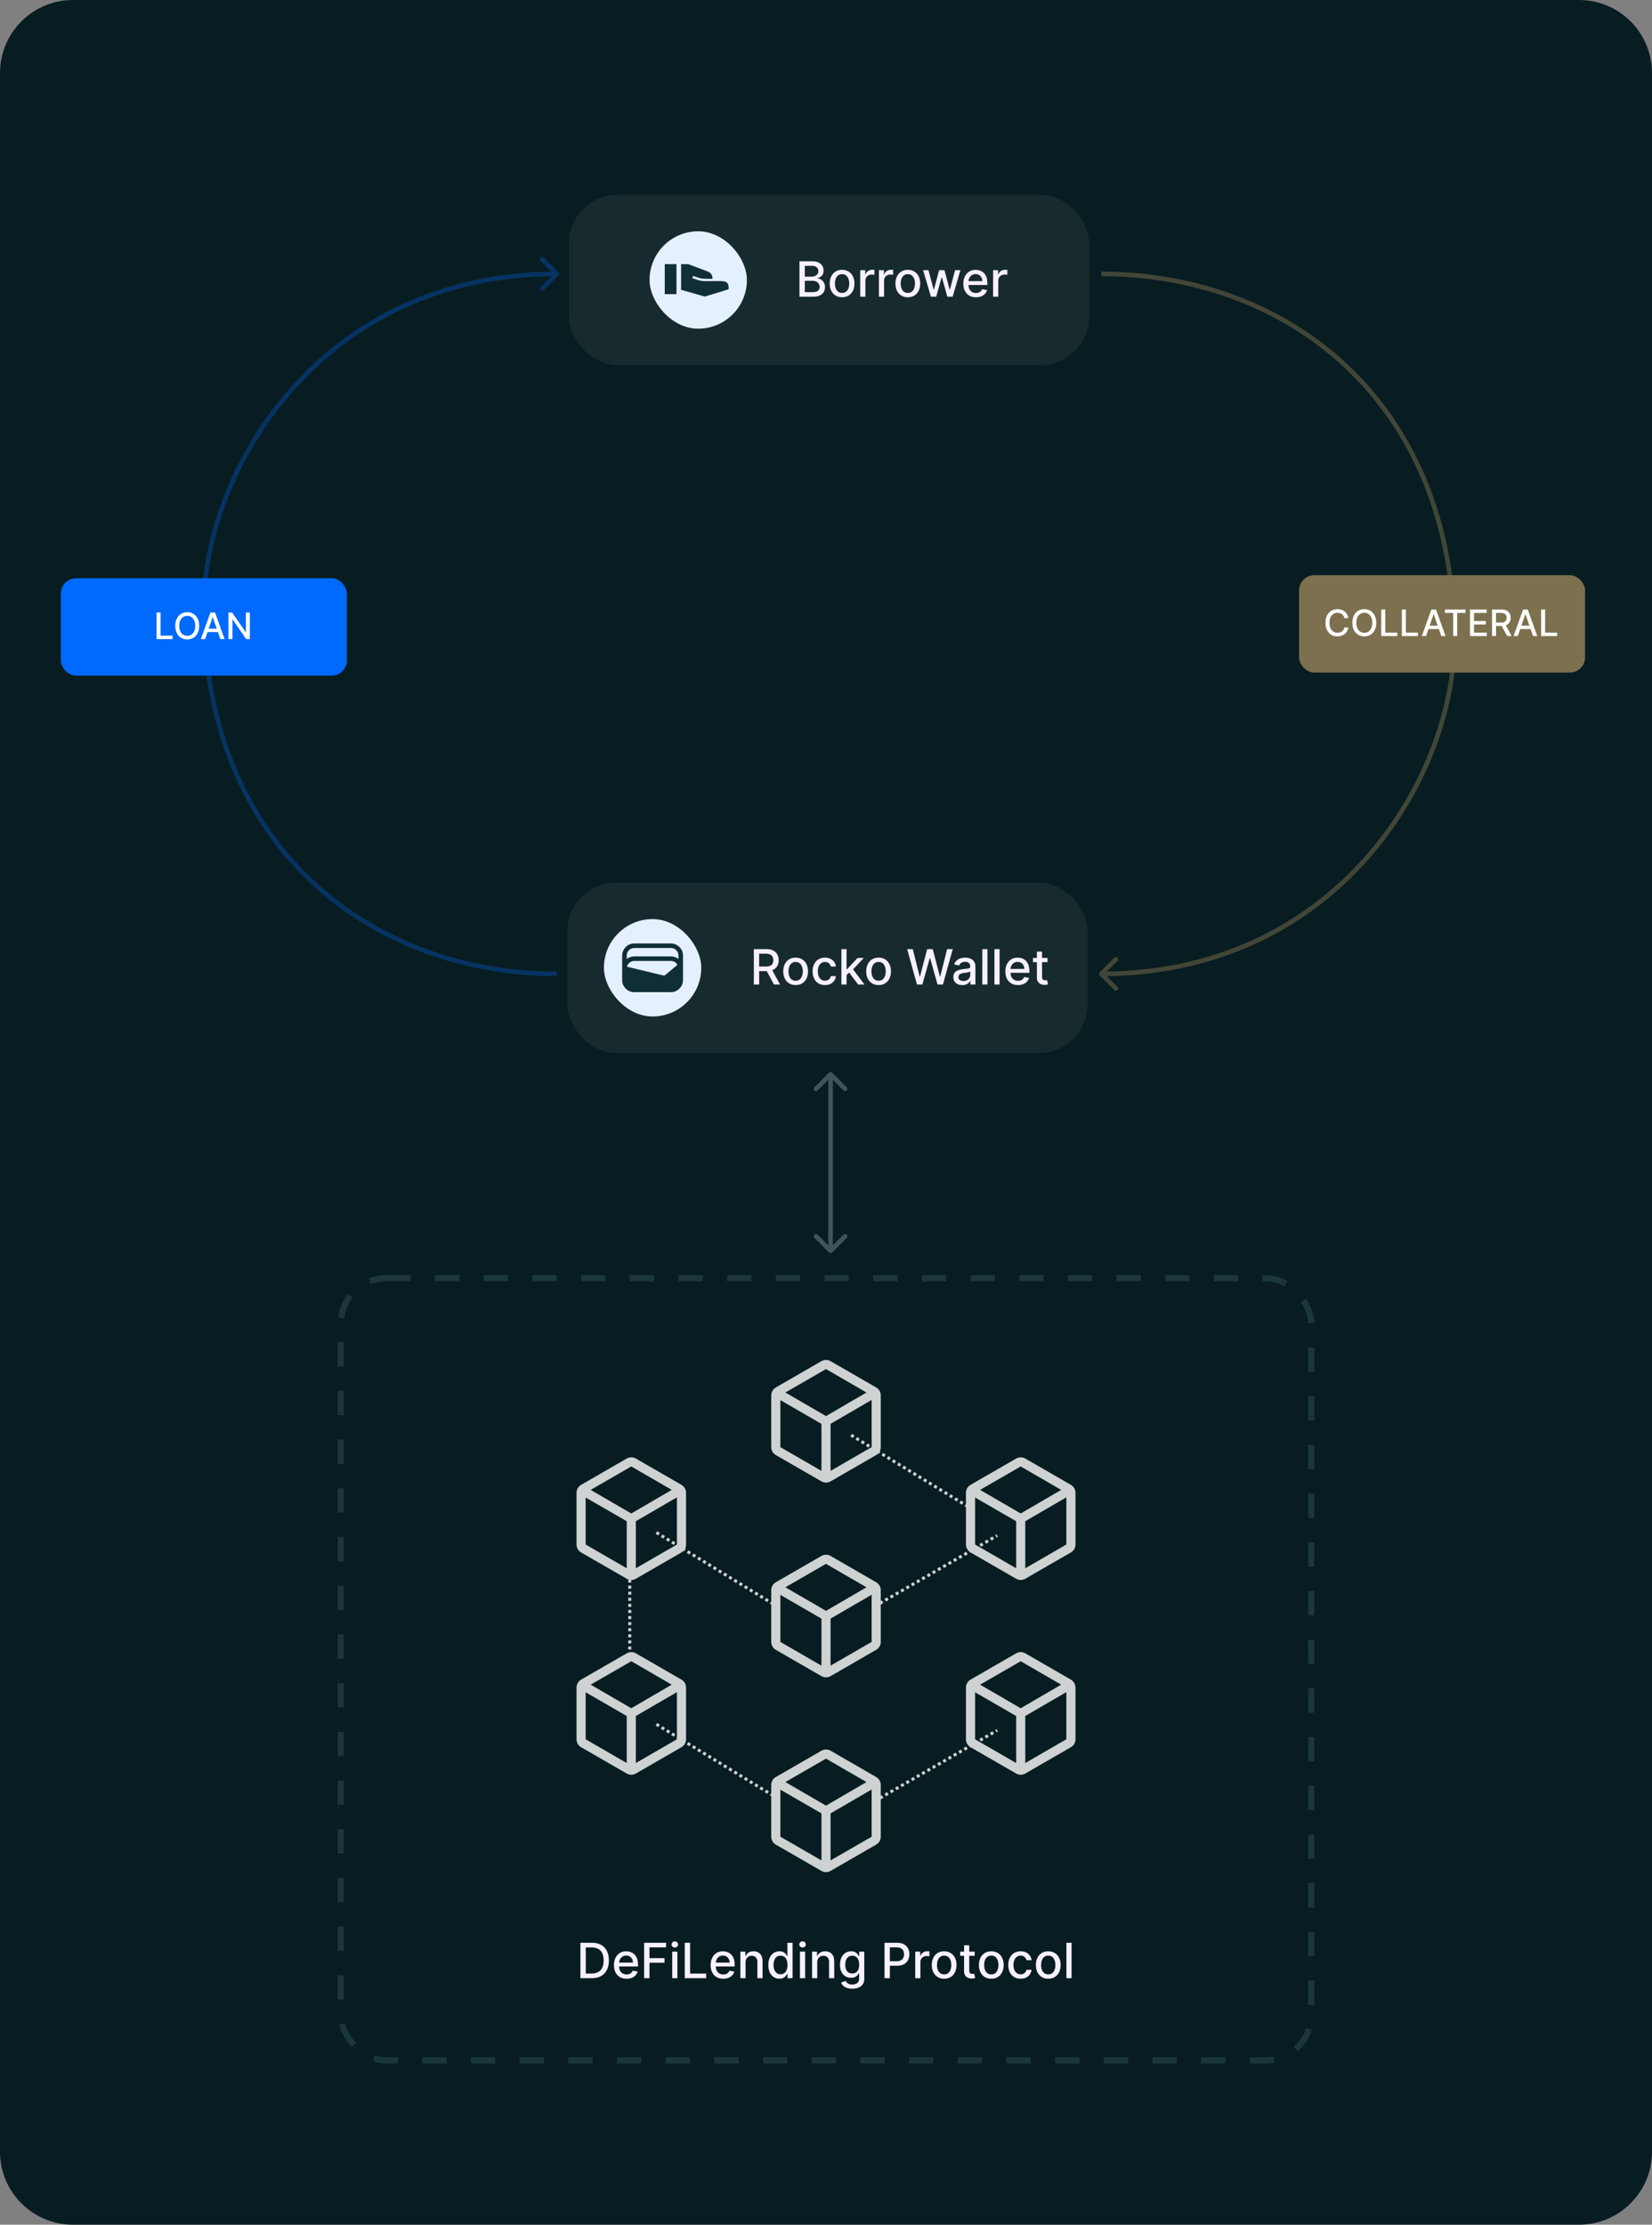 <svg width="543" height="731" viewBox="0 0 543 731" fill="none" xmlns="http://www.w3.org/2000/svg">
<rect x="0" y="0" width="543" height="731" fill="#808080" stroke="none"/>
<path d="M0 24C0 10.745 10.745 0 24 0H519C532.255 0 543 10.745 543 24V707C543 720.255 532.255 731 519 731H24C10.745 731 0 720.255 0 707V24Z" fill="#081D21"/>
<rect x="187" y="64" width="171" height="56" rx="16" fill="white" fill-opacity="0.06"/>
<rect x="213.5" y="76" width="32" height="32" rx="16" fill="#E5F0FF"/>
<path d="M231.65 97.447L223.875 95.222V86.797H226.225L232.6 89.197C233.05 89.364 233.429 89.634 233.738 90.009C234.046 90.384 234.2 90.922 234.2 91.622H232.6C231.783 91.622 231.188 91.597 230.812 91.547C230.438 91.497 230.042 91.405 229.625 91.272L227.8 90.672L227.55 91.372L229.425 92.022C229.808 92.155 230.238 92.247 230.713 92.297C231.188 92.347 231.675 92.372 232.175 92.372H237.05C238 92.372 238.646 92.555 238.988 92.922C239.329 93.288 239.5 93.78 239.5 94.397V95.047L231.65 97.447ZM218.5 96.647V86.797H222.35V96.647H218.5Z" fill="#0F2E35"/>
<path d="M262.778 97.5V85.864H267.04C267.866 85.864 268.549 86 269.091 86.273C269.633 86.542 270.038 86.907 270.307 87.369C270.576 87.828 270.71 88.345 270.71 88.921C270.71 89.405 270.621 89.814 270.443 90.148C270.265 90.477 270.027 90.742 269.727 90.943C269.432 91.14 269.106 91.284 268.75 91.375V91.489C269.136 91.508 269.513 91.633 269.881 91.864C270.252 92.091 270.559 92.415 270.801 92.835C271.044 93.256 271.165 93.767 271.165 94.369C271.165 94.964 271.025 95.498 270.744 95.972C270.468 96.441 270.04 96.814 269.46 97.091C268.881 97.364 268.14 97.5 267.239 97.5H262.778ZM264.534 95.994H267.068C267.909 95.994 268.511 95.831 268.875 95.506C269.239 95.18 269.42 94.773 269.42 94.284C269.42 93.917 269.328 93.579 269.142 93.273C268.956 92.966 268.691 92.722 268.347 92.54C268.006 92.358 267.6 92.267 267.131 92.267H264.534V95.994ZM264.534 90.898H266.886C267.28 90.898 267.634 90.822 267.949 90.671C268.267 90.519 268.519 90.307 268.705 90.034C268.894 89.758 268.989 89.432 268.989 89.057C268.989 88.576 268.82 88.172 268.483 87.847C268.146 87.521 267.629 87.358 266.932 87.358H264.534V90.898ZM276.787 97.676C275.969 97.676 275.255 97.489 274.645 97.114C274.035 96.739 273.562 96.214 273.224 95.54C272.887 94.865 272.719 94.078 272.719 93.176C272.719 92.271 272.887 91.479 273.224 90.801C273.562 90.123 274.035 89.597 274.645 89.222C275.255 88.847 275.969 88.659 276.787 88.659C277.605 88.659 278.319 88.847 278.929 89.222C279.539 89.597 280.012 90.123 280.349 90.801C280.687 91.479 280.855 92.271 280.855 93.176C280.855 94.078 280.687 94.865 280.349 95.54C280.012 96.214 279.539 96.739 278.929 97.114C278.319 97.489 277.605 97.676 276.787 97.676ZM276.793 96.25C277.323 96.25 277.762 96.11 278.111 95.829C278.459 95.549 278.717 95.176 278.884 94.71C279.054 94.244 279.139 93.731 279.139 93.171C279.139 92.614 279.054 92.102 278.884 91.636C278.717 91.167 278.459 90.79 278.111 90.506C277.762 90.222 277.323 90.079 276.793 90.079C276.259 90.079 275.815 90.222 275.463 90.506C275.115 90.79 274.855 91.167 274.685 91.636C274.518 92.102 274.435 92.614 274.435 93.171C274.435 93.731 274.518 94.244 274.685 94.71C274.855 95.176 275.115 95.549 275.463 95.829C275.815 96.11 276.259 96.25 276.793 96.25ZM282.751 97.5V88.773H284.393V90.159H284.484C284.643 89.689 284.924 89.32 285.325 89.051C285.731 88.778 286.189 88.642 286.7 88.642C286.806 88.642 286.931 88.646 287.075 88.653C287.223 88.661 287.339 88.671 287.422 88.682V90.307C287.354 90.288 287.232 90.267 287.058 90.244C286.884 90.218 286.71 90.204 286.536 90.204C286.134 90.204 285.776 90.29 285.462 90.46C285.151 90.627 284.905 90.86 284.723 91.159C284.541 91.454 284.45 91.792 284.45 92.171V97.5H282.751ZM288.892 97.5V88.773H290.534V90.159H290.625C290.784 89.689 291.064 89.32 291.466 89.051C291.871 88.778 292.33 88.642 292.841 88.642C292.947 88.642 293.072 88.646 293.216 88.653C293.364 88.661 293.479 88.671 293.562 88.682V90.307C293.494 90.288 293.373 90.267 293.199 90.244C293.025 90.218 292.85 90.204 292.676 90.204C292.275 90.204 291.917 90.29 291.602 90.46C291.292 90.627 291.045 90.86 290.864 91.159C290.682 91.454 290.591 91.792 290.591 92.171V97.5H288.892ZM298.396 97.676C297.578 97.676 296.864 97.489 296.254 97.114C295.644 96.739 295.171 96.214 294.834 95.54C294.497 94.865 294.328 94.078 294.328 93.176C294.328 92.271 294.497 91.479 294.834 90.801C295.171 90.123 295.644 89.597 296.254 89.222C296.864 88.847 297.578 88.659 298.396 88.659C299.214 88.659 299.929 88.847 300.538 89.222C301.148 89.597 301.622 90.123 301.959 90.801C302.296 91.479 302.464 92.271 302.464 93.176C302.464 94.078 302.296 94.865 301.959 95.54C301.622 96.214 301.148 96.739 300.538 97.114C299.929 97.489 299.214 97.676 298.396 97.676ZM298.402 96.25C298.932 96.25 299.372 96.11 299.72 95.829C300.069 95.549 300.326 95.176 300.493 94.71C300.663 94.244 300.749 93.731 300.749 93.171C300.749 92.614 300.663 92.102 300.493 91.636C300.326 91.167 300.069 90.79 299.72 90.506C299.372 90.222 298.932 90.079 298.402 90.079C297.868 90.079 297.425 90.222 297.072 90.506C296.724 90.79 296.464 91.167 296.294 91.636C296.127 92.102 296.044 92.614 296.044 93.171C296.044 93.731 296.127 94.244 296.294 94.71C296.464 95.176 296.724 95.549 297.072 95.829C297.425 96.11 297.868 96.25 298.402 96.25ZM305.987 97.5L303.419 88.773H305.175L306.885 95.182H306.97L308.686 88.773H310.442L312.146 95.153H312.232L313.93 88.773H315.686L313.124 97.5H311.391L309.618 91.199H309.487L307.714 97.5H305.987ZM320.794 97.676C319.934 97.676 319.194 97.492 318.572 97.125C317.955 96.754 317.478 96.233 317.141 95.562C316.807 94.888 316.641 94.099 316.641 93.193C316.641 92.299 316.807 91.511 317.141 90.829C317.478 90.148 317.947 89.615 318.55 89.233C319.156 88.85 319.864 88.659 320.675 88.659C321.167 88.659 321.644 88.74 322.107 88.903C322.569 89.066 322.983 89.322 323.351 89.671C323.718 90.019 324.008 90.472 324.22 91.028C324.432 91.581 324.538 92.254 324.538 93.046V93.648H317.601V92.375H322.874C322.874 91.928 322.783 91.532 322.601 91.188C322.419 90.839 322.163 90.564 321.834 90.364C321.508 90.163 321.125 90.062 320.686 90.062C320.209 90.062 319.792 90.18 319.436 90.415C319.084 90.646 318.811 90.949 318.618 91.324C318.429 91.695 318.334 92.099 318.334 92.534V93.528C318.334 94.112 318.436 94.608 318.641 95.017C318.849 95.426 319.139 95.739 319.51 95.954C319.881 96.167 320.315 96.273 320.811 96.273C321.133 96.273 321.427 96.227 321.692 96.136C321.957 96.042 322.186 95.901 322.379 95.716C322.572 95.53 322.72 95.301 322.822 95.028L324.43 95.318C324.302 95.792 324.071 96.206 323.737 96.562C323.408 96.915 322.993 97.189 322.493 97.386C321.997 97.579 321.43 97.676 320.794 97.676ZM326.423 97.5V88.773H328.065V90.159H328.156C328.315 89.689 328.596 89.32 328.997 89.051C329.402 88.778 329.861 88.642 330.372 88.642C330.478 88.642 330.603 88.646 330.747 88.653C330.895 88.661 331.01 88.671 331.094 88.682V90.307C331.026 90.288 330.904 90.267 330.73 90.244C330.556 90.218 330.382 90.204 330.207 90.204C329.806 90.204 329.448 90.29 329.134 90.46C328.823 90.627 328.577 90.86 328.395 91.159C328.213 91.454 328.122 91.792 328.122 92.171V97.5H326.423Z" fill="#F8F1FE"/>
<rect x="186.5" y="290" width="171" height="56" rx="16" fill="white" fill-opacity="0.06"/>
<rect x="198.5" y="302" width="32" height="32" rx="16" fill="#E5F0FF"/>
<path d="M208.5 326C207.4 326 206.458 325.608 205.675 324.825C204.892 324.042 204.5 323.1 204.5 322V314C204.5 312.9 204.892 311.958 205.675 311.175C206.458 310.392 207.4 310 208.5 310H220.5C221.6 310 222.542 310.392 223.325 311.175C224.108 311.958 224.5 312.9 224.5 314V322C224.5 323.1 224.108 324.042 223.325 324.825C222.542 325.608 221.6 326 220.5 326H208.5ZM208.5 314.25H220.5C220.983 314.25 221.438 314.325 221.863 314.475C222.288 314.625 222.667 314.842 223 315.125V314C223 313.3 222.758 312.708 222.275 312.225C221.792 311.742 221.2 311.5 220.5 311.5H208.5C207.8 311.5 207.208 311.742 206.725 312.225C206.242 312.708 206 313.3 206 314V315.125C206.333 314.842 206.713 314.625 207.138 314.475C207.562 314.325 208.017 314.25 208.5 314.25ZM206.075 317.65L218 320.525C218.117 320.558 218.238 320.562 218.363 320.538C218.488 320.512 218.592 320.458 218.675 320.375L222.675 317.025C222.458 316.642 222.158 316.333 221.775 316.1C221.392 315.867 220.967 315.75 220.5 315.75H208.5C207.917 315.75 207.4 315.929 206.95 316.287C206.5 316.646 206.208 317.1 206.075 317.65Z" fill="#0F2E35"/>
<path d="M247.778 323.5V311.864H251.926C252.828 311.864 253.576 312.019 254.17 312.33C254.769 312.64 255.216 313.07 255.511 313.619C255.807 314.165 255.955 314.795 255.955 315.511C255.955 316.223 255.805 316.85 255.506 317.392C255.21 317.93 254.763 318.348 254.165 318.648C253.57 318.947 252.822 319.097 251.92 319.097H248.778V317.585H251.761C252.33 317.585 252.792 317.504 253.148 317.341C253.508 317.178 253.771 316.941 253.938 316.631C254.104 316.32 254.188 315.947 254.188 315.511C254.188 315.072 254.102 314.691 253.932 314.369C253.765 314.047 253.502 313.801 253.142 313.631C252.786 313.456 252.318 313.369 251.739 313.369H249.534V323.5H247.778ZM253.523 318.25L256.398 323.5H254.398L251.58 318.25H253.523ZM261.521 323.676C260.703 323.676 259.989 323.489 259.379 323.114C258.769 322.739 258.296 322.214 257.959 321.54C257.622 320.866 257.453 320.078 257.453 319.176C257.453 318.271 257.622 317.479 257.959 316.801C258.296 316.123 258.769 315.597 259.379 315.222C259.989 314.847 260.703 314.659 261.521 314.659C262.339 314.659 263.054 314.847 263.663 315.222C264.273 315.597 264.747 316.123 265.084 316.801C265.421 317.479 265.589 318.271 265.589 319.176C265.589 320.078 265.421 320.866 265.084 321.54C264.747 322.214 264.273 322.739 263.663 323.114C263.054 323.489 262.339 323.676 261.521 323.676ZM261.527 322.25C262.057 322.25 262.497 322.11 262.845 321.83C263.194 321.549 263.451 321.176 263.618 320.71C263.788 320.244 263.874 319.731 263.874 319.17C263.874 318.614 263.788 318.102 263.618 317.636C263.451 317.167 263.194 316.79 262.845 316.506C262.497 316.222 262.057 316.08 261.527 316.08C260.993 316.08 260.55 316.222 260.197 316.506C259.849 316.79 259.589 317.167 259.419 317.636C259.252 318.102 259.169 318.614 259.169 319.17C259.169 319.731 259.252 320.244 259.419 320.71C259.589 321.176 259.849 321.549 260.197 321.83C260.55 322.11 260.993 322.25 261.527 322.25ZM271.162 323.676C270.317 323.676 269.59 323.485 268.98 323.102C268.374 322.716 267.908 322.184 267.582 321.506C267.257 320.828 267.094 320.051 267.094 319.176C267.094 318.29 267.26 317.508 267.594 316.83C267.927 316.148 268.397 315.616 269.003 315.233C269.609 314.85 270.323 314.659 271.145 314.659C271.808 314.659 272.399 314.782 272.918 315.028C273.437 315.271 273.855 315.612 274.173 316.051C274.495 316.491 274.687 317.004 274.747 317.591H273.094C273.003 317.182 272.795 316.83 272.469 316.534C272.147 316.239 271.715 316.091 271.173 316.091C270.7 316.091 270.285 316.216 269.929 316.466C269.577 316.712 269.302 317.064 269.105 317.523C268.908 317.977 268.81 318.515 268.81 319.136C268.81 319.773 268.906 320.322 269.099 320.784C269.293 321.246 269.565 321.604 269.918 321.858C270.274 322.112 270.692 322.239 271.173 322.239C271.495 322.239 271.787 322.18 272.048 322.062C272.313 321.941 272.535 321.769 272.713 321.545C272.895 321.322 273.022 321.053 273.094 320.739H274.747C274.687 321.303 274.503 321.807 274.196 322.25C273.889 322.693 273.478 323.042 272.963 323.295C272.452 323.549 271.851 323.676 271.162 323.676ZM278.126 320.54L278.115 318.466H278.411L281.888 314.773H283.922L279.956 318.977H279.689L278.126 320.54ZM276.564 323.5V311.864H278.263V323.5H276.564ZM282.075 323.5L278.95 319.352L280.121 318.165L284.161 323.5H282.075ZM288.787 323.676C287.969 323.676 287.255 323.489 286.645 323.114C286.035 322.739 285.562 322.214 285.224 321.54C284.887 320.866 284.719 320.078 284.719 319.176C284.719 318.271 284.887 317.479 285.224 316.801C285.562 316.123 286.035 315.597 286.645 315.222C287.255 314.847 287.969 314.659 288.787 314.659C289.605 314.659 290.319 314.847 290.929 315.222C291.539 315.597 292.012 316.123 292.349 316.801C292.687 317.479 292.855 318.271 292.855 319.176C292.855 320.078 292.687 320.866 292.349 321.54C292.012 322.214 291.539 322.739 290.929 323.114C290.319 323.489 289.605 323.676 288.787 323.676ZM288.793 322.25C289.323 322.25 289.762 322.11 290.111 321.83C290.459 321.549 290.717 321.176 290.884 320.71C291.054 320.244 291.139 319.731 291.139 319.17C291.139 318.614 291.054 318.102 290.884 317.636C290.717 317.167 290.459 316.79 290.111 316.506C289.762 316.222 289.323 316.08 288.793 316.08C288.259 316.08 287.815 316.222 287.463 316.506C287.115 316.79 286.855 317.167 286.685 317.636C286.518 318.102 286.435 318.614 286.435 319.17C286.435 319.731 286.518 320.244 286.685 320.71C286.855 321.176 287.115 321.549 287.463 321.83C287.815 322.11 288.259 322.25 288.793 322.25ZM301.401 323.5L298.173 311.864H300.02L302.287 320.875H302.395L304.753 311.864H306.582L308.94 320.881H309.048L311.31 311.864H313.162L309.929 323.5H308.162L305.713 314.784H305.622L303.173 323.5H301.401ZM316.307 323.693C315.754 323.693 315.254 323.591 314.807 323.386C314.36 323.178 314.006 322.877 313.744 322.483C313.487 322.089 313.358 321.606 313.358 321.034C313.358 320.542 313.453 320.136 313.642 319.818C313.831 319.5 314.087 319.248 314.409 319.062C314.731 318.877 315.091 318.737 315.489 318.642C315.886 318.547 316.292 318.475 316.705 318.426C317.227 318.366 317.652 318.316 317.977 318.278C318.303 318.237 318.54 318.17 318.688 318.08C318.835 317.989 318.909 317.841 318.909 317.636V317.597C318.909 317.1 318.769 316.716 318.489 316.443C318.212 316.17 317.799 316.034 317.25 316.034C316.678 316.034 316.227 316.161 315.898 316.415C315.572 316.665 315.347 316.943 315.222 317.25L313.625 316.886C313.814 316.356 314.091 315.928 314.455 315.602C314.822 315.273 315.244 315.034 315.722 314.886C316.199 314.735 316.701 314.659 317.227 314.659C317.576 314.659 317.945 314.701 318.335 314.784C318.729 314.864 319.097 315.011 319.438 315.227C319.782 315.443 320.064 315.752 320.284 316.153C320.504 316.551 320.614 317.068 320.614 317.705V323.5H318.955V322.307H318.886C318.777 322.527 318.612 322.742 318.392 322.955C318.172 323.167 317.89 323.343 317.545 323.483C317.201 323.623 316.788 323.693 316.307 323.693ZM316.676 322.33C317.146 322.33 317.547 322.237 317.881 322.051C318.218 321.866 318.473 321.623 318.648 321.324C318.826 321.021 318.915 320.697 318.915 320.352V319.227C318.854 319.288 318.737 319.345 318.562 319.398C318.392 319.447 318.197 319.491 317.977 319.528C317.758 319.562 317.544 319.595 317.335 319.625C317.127 319.652 316.953 319.674 316.812 319.693C316.483 319.735 316.182 319.805 315.909 319.903C315.64 320.002 315.424 320.144 315.261 320.33C315.102 320.511 315.023 320.754 315.023 321.057C315.023 321.477 315.178 321.795 315.489 322.011C315.799 322.223 316.195 322.33 316.676 322.33ZM324.575 311.864V323.5H322.876V311.864H324.575ZM328.56 311.864V323.5H326.861V311.864H328.56ZM334.607 323.676C333.747 323.676 333.006 323.492 332.385 323.125C331.768 322.754 331.29 322.233 330.953 321.562C330.62 320.888 330.453 320.098 330.453 319.193C330.453 318.299 330.62 317.511 330.953 316.83C331.29 316.148 331.76 315.616 332.362 315.233C332.968 314.85 333.677 314.659 334.487 314.659C334.98 314.659 335.457 314.741 335.919 314.903C336.381 315.066 336.796 315.322 337.163 315.67C337.531 316.019 337.821 316.472 338.033 317.028C338.245 317.581 338.351 318.254 338.351 319.045V319.648H331.413V318.375H336.686C336.686 317.928 336.595 317.532 336.413 317.188C336.232 316.839 335.976 316.564 335.646 316.364C335.321 316.163 334.938 316.062 334.499 316.062C334.021 316.062 333.605 316.18 333.249 316.415C332.896 316.646 332.624 316.949 332.43 317.324C332.241 317.695 332.146 318.098 332.146 318.534V319.528C332.146 320.112 332.249 320.608 332.453 321.017C332.661 321.426 332.951 321.739 333.322 321.955C333.694 322.167 334.127 322.273 334.624 322.273C334.946 322.273 335.239 322.227 335.504 322.136C335.769 322.042 335.999 321.902 336.192 321.716C336.385 321.53 336.533 321.301 336.635 321.028L338.243 321.318C338.114 321.792 337.883 322.206 337.55 322.562C337.22 322.915 336.805 323.189 336.305 323.386C335.809 323.58 335.243 323.676 334.607 323.676ZM344.31 314.773V316.136H339.543V314.773H344.31ZM340.821 312.682H342.52V320.938C342.52 321.267 342.569 321.515 342.668 321.682C342.766 321.845 342.893 321.956 343.048 322.017C343.207 322.074 343.38 322.102 343.565 322.102C343.702 322.102 343.821 322.093 343.923 322.074C344.026 322.055 344.105 322.04 344.162 322.028L344.469 323.432C344.37 323.47 344.23 323.508 344.048 323.545C343.866 323.587 343.639 323.61 343.366 323.614C342.92 323.621 342.503 323.542 342.116 323.375C341.73 323.208 341.418 322.951 341.179 322.602C340.94 322.254 340.821 321.816 340.821 321.29V312.682Z" fill="#F8F1FE"/>
<rect x="112" y="420" width="319" height="257" rx="15" stroke="#1C373C" stroke-width="2" stroke-dasharray="8 8"/>
<g opacity="0.8">
<path d="M270 547.302V531.852L256.5 524.052V539.502L270 547.302ZM273 547.302L286.5 539.502V524.002L273 531.843V547.302ZM271.5 529.302L284.8 521.552L271.5 513.852L258.15 521.552L271.5 529.302ZM255 542.102C254.525 541.821 254.156 541.45 253.894 540.991C253.631 540.531 253.5 540.035 253.5 539.502V522.502C253.5 521.968 253.631 521.472 253.894 521.012C254.156 520.553 254.525 520.182 255 519.902L270 511.252C270.478 510.985 270.98 510.852 271.508 510.852C272.036 510.852 272.533 510.985 273 511.252L288 519.902C288.475 520.182 288.844 520.553 289.106 521.012C289.369 521.472 289.5 521.968 289.5 522.502V539.502C289.5 540.035 289.369 540.531 289.106 540.991C288.844 541.45 288.475 541.821 288 542.102L273 550.752C272.522 551.018 272.02 551.152 271.492 551.152C270.964 551.152 270.467 551.018 270 550.752L255 542.102Z" fill="white"/>
<path d="M270 483.302V467.852L256.5 460.052V475.502L270 483.302ZM273 483.302L286.5 475.502V460.002L273 467.843V483.302ZM271.5 465.302L284.8 457.552L271.5 449.852L258.15 457.552L271.5 465.302ZM255 478.102C254.525 477.821 254.156 477.45 253.894 476.991C253.631 476.531 253.5 476.035 253.5 475.502V458.502C253.5 457.968 253.631 457.472 253.894 457.012C254.156 456.553 254.525 456.182 255 455.902L270 447.252C270.478 446.985 270.98 446.852 271.508 446.852C272.036 446.852 272.533 446.985 273 447.252L288 455.902C288.475 456.182 288.844 456.553 289.106 457.012C289.369 457.472 289.5 457.968 289.5 458.502V475.502C289.5 476.035 289.369 476.531 289.106 476.991C288.844 477.45 288.475 477.821 288 478.102L273 486.752C272.522 487.018 272.02 487.152 271.492 487.152C270.964 487.152 270.467 487.018 270 486.752L255 478.102Z" fill="white"/>
<line x1="279.761" y1="471.573" x2="317.708" y2="494.764" stroke="white" stroke-dasharray="1 1"/>
<line x1="215.761" y1="503.573" x2="253.708" y2="526.764" stroke="white" stroke-dasharray="1 1"/>
<line x1="215.761" y1="566.573" x2="253.708" y2="589.764" stroke="white" stroke-dasharray="1 1"/>
<line x1="289.25" y1="526.801" x2="327.764" y2="504.565" stroke="white" stroke-dasharray="1 1"/>
<line x1="289.25" y1="590.801" x2="327.764" y2="568.565" stroke="white" stroke-dasharray="1 1"/>
<line x1="207" y1="519" x2="207" y2="545" stroke="white" stroke-dasharray="1 1"/>
<path d="M334 515.302V499.852L320.5 492.052V507.502L334 515.302ZM337 515.302L350.5 507.502V492.002L337 499.843V515.302ZM335.5 497.302L348.8 489.552L335.5 481.852L322.15 489.552L335.5 497.302ZM319 510.102C318.525 509.821 318.156 509.45 317.894 508.991C317.631 508.531 317.5 508.035 317.5 507.502V490.502C317.5 489.968 317.631 489.472 317.894 489.012C318.156 488.553 318.525 488.182 319 487.902L334 479.252C334.478 478.985 334.98 478.852 335.508 478.852C336.036 478.852 336.533 478.985 337 479.252L352 487.902C352.475 488.182 352.844 488.553 353.106 489.012C353.369 489.472 353.5 489.968 353.5 490.502V507.502C353.5 508.035 353.369 508.531 353.106 508.991C352.844 509.45 352.475 509.821 352 510.102L337 518.752C336.522 519.018 336.02 519.152 335.492 519.152C334.964 519.152 334.467 519.018 334 518.752L319 510.102Z" fill="white"/>
<path d="M334 579.302V563.852L320.5 556.052V571.502L334 579.302ZM337 579.302L350.5 571.502V556.002L337 563.843V579.302ZM335.5 561.302L348.8 553.552L335.5 545.852L322.15 553.552L335.5 561.302ZM319 574.102C318.525 573.821 318.156 573.45 317.894 572.991C317.631 572.531 317.5 572.035 317.5 571.502V554.502C317.5 553.968 317.631 553.472 317.894 553.012C318.156 552.553 318.525 552.182 319 551.902L334 543.252C334.478 542.985 334.98 542.852 335.508 542.852C336.036 542.852 336.533 542.985 337 543.252L352 551.902C352.475 552.182 352.844 552.553 353.106 553.012C353.369 553.472 353.5 553.968 353.5 554.502V571.502C353.5 572.035 353.369 572.531 353.106 572.991C352.844 573.45 352.475 573.821 352 574.102L337 582.752C336.522 583.018 336.02 583.152 335.492 583.152C334.964 583.152 334.467 583.018 334 582.752L319 574.102Z" fill="white"/>
<path d="M206 579.302V563.852L192.5 556.052V571.502L206 579.302ZM209 579.302L222.5 571.502V556.002L209 563.843V579.302ZM207.5 561.302L220.8 553.552L207.5 545.852L194.15 553.552L207.5 561.302ZM191 574.102C190.525 573.821 190.156 573.45 189.894 572.991C189.631 572.531 189.5 572.035 189.5 571.502V554.502C189.5 553.968 189.631 553.472 189.894 553.012C190.156 552.553 190.525 552.182 191 551.902L206 543.252C206.478 542.985 206.98 542.852 207.508 542.852C208.036 542.852 208.533 542.985 209 543.252L224 551.902C224.475 552.182 224.844 552.553 225.106 553.012C225.369 553.472 225.5 553.968 225.5 554.502V571.502C225.5 572.035 225.369 572.531 225.106 572.991C224.844 573.45 224.475 573.821 224 574.102L209 582.752C208.522 583.018 208.02 583.152 207.492 583.152C206.964 583.152 206.467 583.018 206 582.752L191 574.102Z" fill="white"/>
<path d="M206 515.302V499.852L192.5 492.052V507.502L206 515.302ZM209 515.302L222.5 507.502V492.002L209 499.843V515.302ZM207.5 497.302L220.8 489.552L207.5 481.852L194.15 489.552L207.5 497.302ZM191 510.102C190.525 509.821 190.156 509.45 189.894 508.991C189.631 508.531 189.5 508.035 189.5 507.502V490.502C189.5 489.968 189.631 489.472 189.894 489.012C190.156 488.553 190.525 488.182 191 487.902L206 479.252C206.478 478.985 206.98 478.852 207.508 478.852C208.036 478.852 208.533 478.985 209 479.252L224 487.902C224.475 488.182 224.844 488.553 225.106 489.012C225.369 489.472 225.5 489.968 225.5 490.502V507.502C225.5 508.035 225.369 508.531 225.106 508.991C224.844 509.45 224.475 509.821 224 510.102L209 518.752C208.522 519.018 208.02 519.152 207.492 519.152C206.964 519.152 206.467 519.018 206 518.752L191 510.102Z" fill="white"/>
<path d="M270 611.302V595.852L256.5 588.052V603.502L270 611.302ZM273 611.302L286.5 603.502V588.002L273 595.843V611.302ZM271.5 593.302L284.8 585.552L271.5 577.852L258.15 585.552L271.5 593.302ZM255 606.102C254.525 605.821 254.156 605.45 253.894 604.991C253.631 604.531 253.5 604.035 253.5 603.502V586.502C253.5 585.968 253.631 585.472 253.894 585.012C254.156 584.553 254.525 584.182 255 583.902L270 575.252C270.478 574.985 270.98 574.852 271.508 574.852C272.036 574.852 272.533 574.985 273 575.252L288 583.902C288.475 584.182 288.844 584.553 289.106 585.012C289.369 585.472 289.5 585.968 289.5 586.502V603.502C289.5 604.035 289.369 604.531 289.106 604.991C288.844 605.45 288.475 605.821 288 606.102L273 614.752C272.522 615.018 272.02 615.152 271.492 615.152C270.964 615.152 270.467 615.018 270 614.752L255 606.102Z" fill="white"/>
</g>
<path d="M194.545 650H190.778V638.364H194.665C195.805 638.364 196.784 638.597 197.602 639.062C198.42 639.525 199.047 640.189 199.483 641.057C199.922 641.92 200.142 642.956 200.142 644.165C200.142 645.377 199.92 646.419 199.477 647.29C199.038 648.161 198.402 648.831 197.568 649.301C196.735 649.767 195.727 650 194.545 650ZM192.534 648.466H194.449C195.335 648.466 196.072 648.299 196.659 647.966C197.246 647.629 197.686 647.142 197.977 646.506C198.269 645.866 198.415 645.085 198.415 644.165C198.415 643.252 198.269 642.477 197.977 641.841C197.689 641.205 197.259 640.722 196.688 640.392C196.116 640.062 195.405 639.898 194.557 639.898H192.534V648.466ZM205.95 650.176C205.09 650.176 204.35 649.992 203.729 649.625C203.111 649.254 202.634 648.733 202.297 648.062C201.964 647.388 201.797 646.598 201.797 645.693C201.797 644.799 201.964 644.011 202.297 643.33C202.634 642.648 203.104 642.116 203.706 641.733C204.312 641.35 205.02 641.159 205.831 641.159C206.323 641.159 206.801 641.241 207.263 641.403C207.725 641.566 208.14 641.822 208.507 642.17C208.875 642.519 209.164 642.972 209.376 643.528C209.589 644.081 209.695 644.754 209.695 645.545V646.148H202.757V644.875H208.03C208.03 644.428 207.939 644.032 207.757 643.688C207.575 643.339 207.32 643.064 206.99 642.864C206.664 642.663 206.282 642.562 205.842 642.562C205.365 642.562 204.948 642.68 204.592 642.915C204.24 643.146 203.967 643.449 203.774 643.824C203.585 644.195 203.49 644.598 203.49 645.034V646.028C203.49 646.612 203.592 647.108 203.797 647.517C204.005 647.926 204.295 648.239 204.666 648.455C205.037 648.667 205.471 648.773 205.967 648.773C206.289 648.773 206.583 648.727 206.848 648.636C207.113 648.542 207.342 648.402 207.536 648.216C207.729 648.03 207.876 647.801 207.979 647.528L209.587 647.818C209.458 648.292 209.227 648.706 208.893 649.062C208.564 649.415 208.149 649.689 207.649 649.886C207.153 650.08 206.587 650.176 205.95 650.176ZM211.716 650V638.364H218.932V639.875H213.472V643.42H218.415V644.926H213.472V650H211.716ZM220.955 650V641.273H222.653V650H220.955ZM221.812 639.926C221.517 639.926 221.263 639.828 221.051 639.631C220.843 639.43 220.739 639.191 220.739 638.915C220.739 638.634 220.843 638.396 221.051 638.199C221.263 637.998 221.517 637.898 221.812 637.898C222.108 637.898 222.36 637.998 222.568 638.199C222.78 638.396 222.886 638.634 222.886 638.915C222.886 639.191 222.78 639.43 222.568 639.631C222.36 639.828 222.108 639.926 221.812 639.926ZM225.075 650V638.364H226.831V648.489H232.104V650H225.075ZM237.732 650.176C236.872 650.176 236.131 649.992 235.51 649.625C234.893 649.254 234.415 648.733 234.078 648.062C233.745 647.388 233.578 646.598 233.578 645.693C233.578 644.799 233.745 644.011 234.078 643.33C234.415 642.648 234.885 642.116 235.487 641.733C236.093 641.35 236.802 641.159 237.612 641.159C238.105 641.159 238.582 641.241 239.044 641.403C239.506 641.566 239.921 641.822 240.288 642.17C240.656 642.519 240.946 642.972 241.158 643.528C241.37 644.081 241.476 644.754 241.476 645.545V646.148H234.538V644.875H239.811C239.811 644.428 239.72 644.032 239.538 643.688C239.357 643.339 239.101 643.064 238.771 642.864C238.446 642.663 238.063 642.562 237.624 642.562C237.146 642.562 236.73 642.68 236.374 642.915C236.021 643.146 235.749 643.449 235.555 643.824C235.366 644.195 235.271 644.598 235.271 645.034V646.028C235.271 646.612 235.374 647.108 235.578 647.517C235.786 647.926 236.076 648.239 236.447 648.455C236.819 648.667 237.252 648.773 237.749 648.773C238.071 648.773 238.364 648.727 238.629 648.636C238.894 648.542 239.124 648.402 239.317 648.216C239.51 648.03 239.658 647.801 239.76 647.528L241.368 647.818C241.239 648.292 241.008 648.706 240.675 649.062C240.345 649.415 239.93 649.689 239.43 649.886C238.934 650.08 238.368 650.176 237.732 650.176ZM245.06 644.818V650H243.361V641.273H244.991V642.693H245.099C245.3 642.231 245.615 641.86 246.043 641.58C246.474 641.299 247.018 641.159 247.673 641.159C248.268 641.159 248.789 641.284 249.236 641.534C249.683 641.78 250.029 642.148 250.276 642.636C250.522 643.125 250.645 643.729 250.645 644.449V650H248.946V644.653C248.946 644.021 248.781 643.527 248.452 643.17C248.122 642.811 247.67 642.631 247.094 642.631C246.7 642.631 246.349 642.716 246.043 642.886C245.74 643.057 245.499 643.307 245.321 643.636C245.147 643.962 245.06 644.356 245.06 644.818ZM256.19 650.17C255.486 650.17 254.857 649.991 254.304 649.631C253.755 649.267 253.323 648.75 253.009 648.08C252.698 647.405 252.543 646.597 252.543 645.653C252.543 644.71 252.7 643.903 253.014 643.233C253.332 642.562 253.768 642.049 254.321 641.693C254.874 641.337 255.501 641.159 256.202 641.159C256.743 641.159 257.179 641.25 257.509 641.432C257.842 641.61 258.099 641.818 258.281 642.057C258.467 642.295 258.611 642.506 258.713 642.688H258.815V638.364H260.514V650H258.855V648.642H258.713C258.611 648.828 258.463 649.04 258.27 649.278C258.08 649.517 257.819 649.725 257.486 649.903C257.152 650.081 256.721 650.17 256.19 650.17ZM256.565 648.722C257.054 648.722 257.467 648.593 257.804 648.335C258.145 648.074 258.402 647.712 258.577 647.25C258.755 646.788 258.844 646.25 258.844 645.636C258.844 645.03 258.757 644.5 258.582 644.045C258.408 643.591 258.152 643.237 257.815 642.983C257.478 642.729 257.062 642.602 256.565 642.602C256.054 642.602 255.628 642.735 255.287 643C254.946 643.265 254.688 643.627 254.514 644.085C254.344 644.544 254.259 645.061 254.259 645.636C254.259 646.22 254.346 646.744 254.52 647.21C254.694 647.676 254.952 648.045 255.293 648.318C255.637 648.587 256.062 648.722 256.565 648.722ZM262.939 650V641.273H264.638V650H262.939ZM263.797 639.926C263.501 639.926 263.248 639.828 263.036 639.631C262.827 639.43 262.723 639.191 262.723 638.915C262.723 638.634 262.827 638.396 263.036 638.199C263.248 637.998 263.501 637.898 263.797 637.898C264.092 637.898 264.344 637.998 264.553 638.199C264.765 638.396 264.871 638.634 264.871 638.915C264.871 639.191 264.765 639.43 264.553 639.631C264.344 639.828 264.092 639.926 263.797 639.926ZM268.622 644.818V650H266.923V641.273H268.554V642.693H268.662C268.863 642.231 269.177 641.86 269.605 641.58C270.037 641.299 270.58 641.159 271.236 641.159C271.83 641.159 272.351 641.284 272.798 641.534C273.245 641.78 273.592 642.148 273.838 642.636C274.084 643.125 274.207 643.729 274.207 644.449V650H272.509V644.653C272.509 644.021 272.344 643.527 272.014 643.17C271.685 642.811 271.232 642.631 270.656 642.631C270.262 642.631 269.912 642.716 269.605 642.886C269.302 643.057 269.062 643.307 268.884 643.636C268.709 643.962 268.622 644.356 268.622 644.818ZM280.145 653.455C279.452 653.455 278.855 653.364 278.355 653.182C277.859 653 277.454 652.759 277.139 652.46C276.825 652.161 276.59 651.833 276.435 651.477L277.895 650.875C277.997 651.042 278.134 651.218 278.304 651.403C278.478 651.593 278.713 651.754 279.009 651.886C279.308 652.019 279.692 652.085 280.162 652.085C280.806 652.085 281.338 651.928 281.759 651.614C282.179 651.303 282.389 650.807 282.389 650.125V648.409H282.281C282.179 648.595 282.031 648.801 281.838 649.028C281.649 649.256 281.387 649.453 281.054 649.619C280.721 649.786 280.287 649.869 279.753 649.869C279.063 649.869 278.442 649.708 277.889 649.386C277.34 649.061 276.904 648.581 276.582 647.949C276.264 647.312 276.105 646.53 276.105 645.602C276.105 644.674 276.262 643.879 276.577 643.216C276.895 642.553 277.33 642.045 277.884 641.693C278.437 641.337 279.063 641.159 279.764 641.159C280.306 641.159 280.743 641.25 281.077 641.432C281.41 641.61 281.67 641.818 281.855 642.057C282.045 642.295 282.19 642.506 282.293 642.688H282.418V641.273H284.082V650.193C284.082 650.943 283.908 651.559 283.56 652.04C283.211 652.521 282.74 652.877 282.145 653.108C281.554 653.339 280.887 653.455 280.145 653.455ZM280.128 648.46C280.616 648.46 281.029 648.347 281.366 648.119C281.707 647.888 281.965 647.559 282.139 647.131C282.317 646.699 282.406 646.182 282.406 645.58C282.406 644.992 282.319 644.475 282.145 644.028C281.971 643.581 281.715 643.233 281.378 642.983C281.041 642.729 280.624 642.602 280.128 642.602C279.616 642.602 279.19 642.735 278.849 643C278.509 643.261 278.251 643.617 278.077 644.068C277.906 644.519 277.821 645.023 277.821 645.58C277.821 646.152 277.908 646.653 278.082 647.085C278.257 647.517 278.514 647.854 278.855 648.097C279.2 648.339 279.624 648.46 280.128 648.46ZM290.732 650V638.364H294.879C295.785 638.364 296.535 638.528 297.129 638.858C297.724 639.187 298.169 639.638 298.464 640.21C298.76 640.778 298.908 641.419 298.908 642.131C298.908 642.847 298.758 643.491 298.459 644.062C298.163 644.631 297.716 645.081 297.118 645.415C296.523 645.744 295.775 645.909 294.874 645.909H292.021V644.42H294.714C295.286 644.42 295.75 644.322 296.107 644.125C296.463 643.924 296.724 643.652 296.891 643.307C297.057 642.962 297.141 642.57 297.141 642.131C297.141 641.691 297.057 641.301 296.891 640.96C296.724 640.619 296.461 640.352 296.101 640.159C295.745 639.966 295.275 639.869 294.692 639.869H292.487V650H290.732ZM300.83 650V641.273H302.472V642.659H302.562C302.722 642.189 303.002 641.82 303.403 641.551C303.809 641.278 304.267 641.142 304.778 641.142C304.884 641.142 305.009 641.146 305.153 641.153C305.301 641.161 305.417 641.17 305.5 641.182V642.807C305.432 642.788 305.311 642.767 305.136 642.744C304.962 642.718 304.788 642.705 304.614 642.705C304.212 642.705 303.854 642.79 303.54 642.96C303.229 643.127 302.983 643.36 302.801 643.659C302.619 643.955 302.528 644.292 302.528 644.67V650H300.83ZM310.334 650.176C309.516 650.176 308.802 649.989 308.192 649.614C307.582 649.239 307.108 648.714 306.771 648.04C306.434 647.366 306.266 646.578 306.266 645.676C306.266 644.771 306.434 643.979 306.771 643.301C307.108 642.623 307.582 642.097 308.192 641.722C308.802 641.347 309.516 641.159 310.334 641.159C311.152 641.159 311.866 641.347 312.476 641.722C313.086 642.097 313.559 642.623 313.896 643.301C314.233 643.979 314.402 644.771 314.402 645.676C314.402 646.578 314.233 647.366 313.896 648.04C313.559 648.714 313.086 649.239 312.476 649.614C311.866 649.989 311.152 650.176 310.334 650.176ZM310.339 648.75C310.87 648.75 311.309 648.61 311.658 648.33C312.006 648.049 312.264 647.676 312.43 647.21C312.601 646.744 312.686 646.231 312.686 645.67C312.686 645.114 312.601 644.602 312.43 644.136C312.264 643.667 312.006 643.29 311.658 643.006C311.309 642.722 310.87 642.58 310.339 642.58C309.805 642.58 309.362 642.722 309.01 643.006C308.661 643.29 308.402 643.667 308.232 644.136C308.065 644.602 307.982 645.114 307.982 645.67C307.982 646.231 308.065 646.744 308.232 647.21C308.402 647.676 308.661 648.049 309.01 648.33C309.362 648.61 309.805 648.75 310.339 648.75ZM320.372 641.273V642.636H315.605V641.273H320.372ZM316.884 639.182H318.582V647.438C318.582 647.767 318.632 648.015 318.73 648.182C318.829 648.345 318.955 648.456 319.111 648.517C319.27 648.574 319.442 648.602 319.628 648.602C319.764 648.602 319.884 648.593 319.986 648.574C320.088 648.555 320.168 648.54 320.224 648.528L320.531 649.932C320.433 649.97 320.293 650.008 320.111 650.045C319.929 650.087 319.702 650.11 319.429 650.114C318.982 650.121 318.565 650.042 318.179 649.875C317.793 649.708 317.48 649.451 317.241 649.102C317.003 648.754 316.884 648.316 316.884 647.79V639.182ZM325.834 650.176C325.016 650.176 324.302 649.989 323.692 649.614C323.082 649.239 322.608 648.714 322.271 648.04C321.934 647.366 321.766 646.578 321.766 645.676C321.766 644.771 321.934 643.979 322.271 643.301C322.608 642.623 323.082 642.097 323.692 641.722C324.302 641.347 325.016 641.159 325.834 641.159C326.652 641.159 327.366 641.347 327.976 641.722C328.586 642.097 329.059 642.623 329.396 643.301C329.733 643.979 329.902 644.771 329.902 645.676C329.902 646.578 329.733 647.366 329.396 648.04C329.059 648.714 328.586 649.239 327.976 649.614C327.366 649.989 326.652 650.176 325.834 650.176ZM325.839 648.75C326.37 648.75 326.809 648.61 327.158 648.33C327.506 648.049 327.764 647.676 327.93 647.21C328.101 646.744 328.186 646.231 328.186 645.67C328.186 645.114 328.101 644.602 327.93 644.136C327.764 643.667 327.506 643.29 327.158 643.006C326.809 642.722 326.37 642.58 325.839 642.58C325.305 642.58 324.862 642.722 324.51 643.006C324.161 643.29 323.902 643.667 323.732 644.136C323.565 644.602 323.482 645.114 323.482 645.67C323.482 646.231 323.565 646.744 323.732 647.21C323.902 647.676 324.161 648.049 324.51 648.33C324.862 648.61 325.305 648.75 325.839 648.75ZM335.474 650.176C334.63 650.176 333.902 649.985 333.293 649.602C332.687 649.216 332.221 648.684 331.895 648.006C331.569 647.328 331.406 646.551 331.406 645.676C331.406 644.79 331.573 644.008 331.906 643.33C332.24 642.648 332.709 642.116 333.315 641.733C333.921 641.35 334.635 641.159 335.457 641.159C336.12 641.159 336.711 641.282 337.23 641.528C337.749 641.771 338.168 642.112 338.486 642.551C338.808 642.991 338.999 643.504 339.06 644.091H337.406C337.315 643.682 337.107 643.33 336.781 643.034C336.459 642.739 336.027 642.591 335.486 642.591C335.012 642.591 334.598 642.716 334.241 642.966C333.889 643.212 333.615 643.564 333.418 644.023C333.221 644.477 333.122 645.015 333.122 645.636C333.122 646.273 333.219 646.822 333.412 647.284C333.605 647.746 333.878 648.104 334.23 648.358C334.586 648.612 335.005 648.739 335.486 648.739C335.808 648.739 336.099 648.68 336.361 648.562C336.626 648.441 336.848 648.269 337.026 648.045C337.207 647.822 337.334 647.553 337.406 647.239H339.06C338.999 647.803 338.815 648.307 338.509 648.75C338.202 649.193 337.791 649.542 337.276 649.795C336.764 650.049 336.164 650.176 335.474 650.176ZM344.553 650.176C343.734 650.176 343.02 649.989 342.411 649.614C341.801 649.239 341.327 648.714 340.99 648.04C340.653 647.366 340.484 646.578 340.484 645.676C340.484 644.771 340.653 643.979 340.99 643.301C341.327 642.623 341.801 642.097 342.411 641.722C343.02 641.347 343.734 641.159 344.553 641.159C345.371 641.159 346.085 641.347 346.695 641.722C347.304 642.097 347.778 642.623 348.115 643.301C348.452 643.979 348.621 644.771 348.621 645.676C348.621 646.578 348.452 647.366 348.115 648.04C347.778 648.714 347.304 649.239 346.695 649.614C346.085 649.989 345.371 650.176 344.553 650.176ZM344.558 648.75C345.089 648.75 345.528 648.61 345.876 648.33C346.225 648.049 346.482 647.676 346.649 647.21C346.82 646.744 346.905 646.231 346.905 645.67C346.905 645.114 346.82 644.602 346.649 644.136C346.482 643.667 346.225 643.29 345.876 643.006C345.528 642.722 345.089 642.58 344.558 642.58C344.024 642.58 343.581 642.722 343.229 643.006C342.88 643.29 342.621 643.667 342.45 644.136C342.284 644.602 342.2 645.114 342.2 645.67C342.2 646.231 342.284 646.744 342.45 647.21C342.621 647.676 342.88 648.049 343.229 648.33C343.581 648.61 344.024 648.75 344.558 648.75ZM352.216 638.364V650H350.517V638.364H352.216Z" fill="#F8F1FE"/>
<path d="M272.47 411.53C272.763 411.823 273.237 411.823 273.53 411.53L278.303 406.757C278.596 406.464 278.596 405.99 278.303 405.697C278.01 405.404 277.536 405.404 277.243 405.697L273 409.939L268.757 405.697C268.464 405.404 267.99 405.404 267.697 405.697C267.404 405.99 267.404 406.464 267.697 406.757L272.47 411.53ZM273.53 352.47C273.237 352.177 272.763 352.177 272.47 352.47L267.697 357.243C267.404 357.536 267.404 358.01 267.697 358.303C267.99 358.596 268.464 358.596 268.757 358.303L273 354.061L277.243 358.303C277.536 358.596 278.01 358.596 278.303 358.303C278.596 358.01 278.596 357.536 278.303 357.243L273.53 352.47ZM273.75 411L273.75 353L272.25 353L272.25 411L273.75 411Z" fill="#3E5559"/>
<path d="M183.53 90.53C183.823 90.237 183.823 89.763 183.53 89.47L178.757 84.697C178.464 84.404 177.989 84.404 177.696 84.697C177.404 84.99 177.404 85.465 177.696 85.757L181.939 90L177.696 94.243C177.404 94.535 177.404 95.01 177.696 95.303C177.989 95.596 178.464 95.596 178.757 95.303L183.53 90.53ZM67 199.468L66.25 199.468L67 199.468ZM183 89.25C104.976 89.25 66.25 154.306 66.25 199.468L67.75 199.468C67.75 154.96 105.968 90.75 183 90.75L183 89.25ZM66.25 199.468C66.25 239.249 80.165 269.586 101.751 289.976C123.329 310.357 152.521 320.75 183 320.75L183 319.25C152.856 319.25 124.048 308.972 102.781 288.885C81.524 268.806 67.75 238.878 67.75 199.468L66.25 199.468Z" fill="#006AFF" fill-opacity="0.3"/>
<path d="M361.47 319.47C361.177 319.763 361.177 320.237 361.47 320.53L366.243 325.303C366.536 325.596 367.011 325.596 367.304 325.303C367.596 325.01 367.596 324.536 367.304 324.243L363.061 320L367.304 315.757C367.596 315.464 367.596 314.99 367.304 314.697C367.011 314.404 366.536 314.404 366.243 314.697L361.47 319.47ZM478 210.532L478.75 210.532L478 210.532ZM362 320.75C440.024 320.75 478.75 255.694 478.75 210.532L477.25 210.532C477.25 255.04 439.032 319.25 362 319.25L362 320.75ZM478.75 210.532C478.75 170.751 464.835 140.414 443.249 120.024C421.671 99.643 392.479 89.25 362 89.25L362 90.75C392.144 90.75 420.952 101.028 442.219 121.115C463.476 141.194 477.25 171.122 477.25 210.532L478.75 210.532Z" fill="#7C704F" fill-opacity="0.5"/>
<rect x="20" y="190" width="94" height="32" rx="5" fill="#006AFF"/>
<path d="M51.459 210V201.273H52.776V208.866H56.73V210H51.459ZM65.473 205.636C65.473 206.568 65.303 207.369 64.962 208.04C64.621 208.707 64.154 209.222 63.56 209.582C62.969 209.94 62.297 210.119 61.544 210.119C60.789 210.119 60.114 209.94 59.52 209.582C58.929 209.222 58.463 208.706 58.123 208.036C57.782 207.365 57.611 206.565 57.611 205.636C57.611 204.705 57.782 203.905 58.123 203.237C58.463 202.567 58.929 202.053 59.52 201.695C60.114 201.334 60.789 201.153 61.544 201.153C62.297 201.153 62.969 201.334 63.56 201.695C64.154 202.053 64.621 202.567 64.962 203.237C65.303 203.905 65.473 204.705 65.473 205.636ZM64.169 205.636C64.169 204.926 64.054 204.328 63.824 203.842C63.597 203.354 63.284 202.984 62.887 202.734C62.492 202.482 62.044 202.355 61.544 202.355C61.041 202.355 60.593 202.482 60.198 202.734C59.803 202.984 59.49 203.354 59.26 203.842C59.033 204.328 58.919 204.926 58.919 205.636C58.919 206.347 59.033 206.946 59.26 207.435C59.49 207.92 59.803 208.29 60.198 208.543C60.593 208.793 61.041 208.918 61.544 208.918C62.044 208.918 62.492 208.793 62.887 208.543C63.284 208.29 63.597 207.92 63.824 207.435C64.054 206.946 64.169 206.347 64.169 205.636ZM67.419 210H66.021L69.162 201.273H70.683L73.823 210H72.426L69.959 202.858H69.89L67.419 210ZM67.653 206.582H72.187V207.69H67.653V206.582ZM82.128 201.273V210H80.918L76.481 203.599H76.401V210H75.084V201.273H76.303L80.743 207.682H80.824V201.273H82.128Z" fill="white"/>
<rect x="427" y="189" width="94" height="32" rx="5" fill="#7C704F"/>
<path d="M443.207 203.111H441.878C441.827 202.827 441.732 202.577 441.592 202.361C441.453 202.145 441.283 201.962 441.081 201.811C440.879 201.661 440.653 201.547 440.403 201.47C440.156 201.393 439.893 201.355 439.615 201.355C439.112 201.355 438.662 201.482 438.264 201.734C437.869 201.987 437.557 202.358 437.327 202.847C437.099 203.335 436.986 203.932 436.986 204.636C436.986 205.347 437.099 205.946 437.327 206.435C437.557 206.923 437.871 207.293 438.268 207.543C438.666 207.793 439.114 207.918 439.611 207.918C439.886 207.918 440.148 207.881 440.395 207.807C440.645 207.73 440.871 207.618 441.072 207.47C441.274 207.322 441.445 207.142 441.584 206.929C441.726 206.713 441.824 206.466 441.878 206.188L443.207 206.192C443.136 206.621 442.999 207.016 442.794 207.376C442.592 207.734 442.332 208.044 442.014 208.305C441.699 208.564 441.338 208.764 440.932 208.906C440.526 209.048 440.082 209.119 439.602 209.119C438.847 209.119 438.173 208.94 437.582 208.582C436.991 208.222 436.526 207.706 436.185 207.036C435.847 206.365 435.678 205.565 435.678 204.636C435.678 203.705 435.848 202.905 436.189 202.237C436.53 201.567 436.996 201.053 437.587 200.695C438.178 200.334 438.849 200.153 439.602 200.153C440.065 200.153 440.497 200.22 440.898 200.354C441.301 200.484 441.663 200.678 441.984 200.933C442.305 201.186 442.571 201.496 442.781 201.862C442.991 202.226 443.134 202.642 443.207 203.111ZM452.364 204.636C452.364 205.568 452.194 206.369 451.853 207.04C451.512 207.707 451.044 208.222 450.451 208.582C449.86 208.94 449.188 209.119 448.435 209.119C447.679 209.119 447.005 208.94 446.411 208.582C445.82 208.222 445.354 207.706 445.013 207.036C444.672 206.365 444.502 205.565 444.502 204.636C444.502 203.705 444.672 202.905 445.013 202.237C445.354 201.567 445.82 201.053 446.411 200.695C447.005 200.334 447.679 200.153 448.435 200.153C449.188 200.153 449.86 200.334 450.451 200.695C451.044 201.053 451.512 201.567 451.853 202.237C452.194 202.905 452.364 203.705 452.364 204.636ZM451.06 204.636C451.06 203.926 450.945 203.328 450.715 202.842C450.488 202.354 450.175 201.984 449.777 201.734C449.382 201.482 448.935 201.355 448.435 201.355C447.932 201.355 447.483 201.482 447.088 201.734C446.694 201.984 446.381 202.354 446.151 202.842C445.924 203.328 445.81 203.926 445.81 204.636C445.81 205.347 445.924 205.946 446.151 206.435C446.381 206.92 446.694 207.29 447.088 207.543C447.483 207.793 447.932 207.918 448.435 207.918C448.935 207.918 449.382 207.793 449.777 207.543C450.175 207.29 450.488 206.92 450.715 206.435C450.945 205.946 451.06 205.347 451.06 204.636ZM454.006 209V200.273H455.322V207.866H459.277V209H454.006ZM460.779 209V200.273H462.096V207.866H466.05V209H460.779ZM468.735 209H467.337L470.478 200.273H471.999L475.14 209H473.742L471.275 201.858H471.207L468.735 209ZM468.969 205.582H473.504V206.69H468.969V205.582ZM474.939 201.406V200.273H481.693V201.406H478.97V209H477.657V201.406H474.939ZM483.185 209V200.273H488.657V201.406H484.502V204.065H488.371V205.195H484.502V207.866H488.708V209H483.185ZM490.416 209V200.273H493.527C494.203 200.273 494.764 200.389 495.21 200.622C495.659 200.855 495.994 201.178 496.216 201.589C496.437 201.999 496.548 202.472 496.548 203.009C496.548 203.543 496.436 204.013 496.211 204.419C495.99 204.822 495.654 205.136 495.206 205.361C494.76 205.585 494.199 205.697 493.522 205.697H491.166V204.564H493.403C493.829 204.564 494.176 204.503 494.443 204.381C494.713 204.259 494.91 204.081 495.035 203.848C495.16 203.615 495.223 203.335 495.223 203.009C495.223 202.679 495.159 202.393 495.031 202.152C494.906 201.911 494.708 201.726 494.439 201.598C494.172 201.467 493.821 201.402 493.386 201.402H491.733V209H490.416ZM494.724 205.062L496.88 209H495.38L493.267 205.062H494.724ZM498.887 209H497.49L500.63 200.273H502.152L505.292 209H503.895L501.427 201.858H501.359L498.887 209ZM499.122 205.582H503.656V206.69H499.122V205.582ZM506.553 209V200.273H507.869V207.866H511.824V209H506.553Z" fill="white"/>
</svg>
